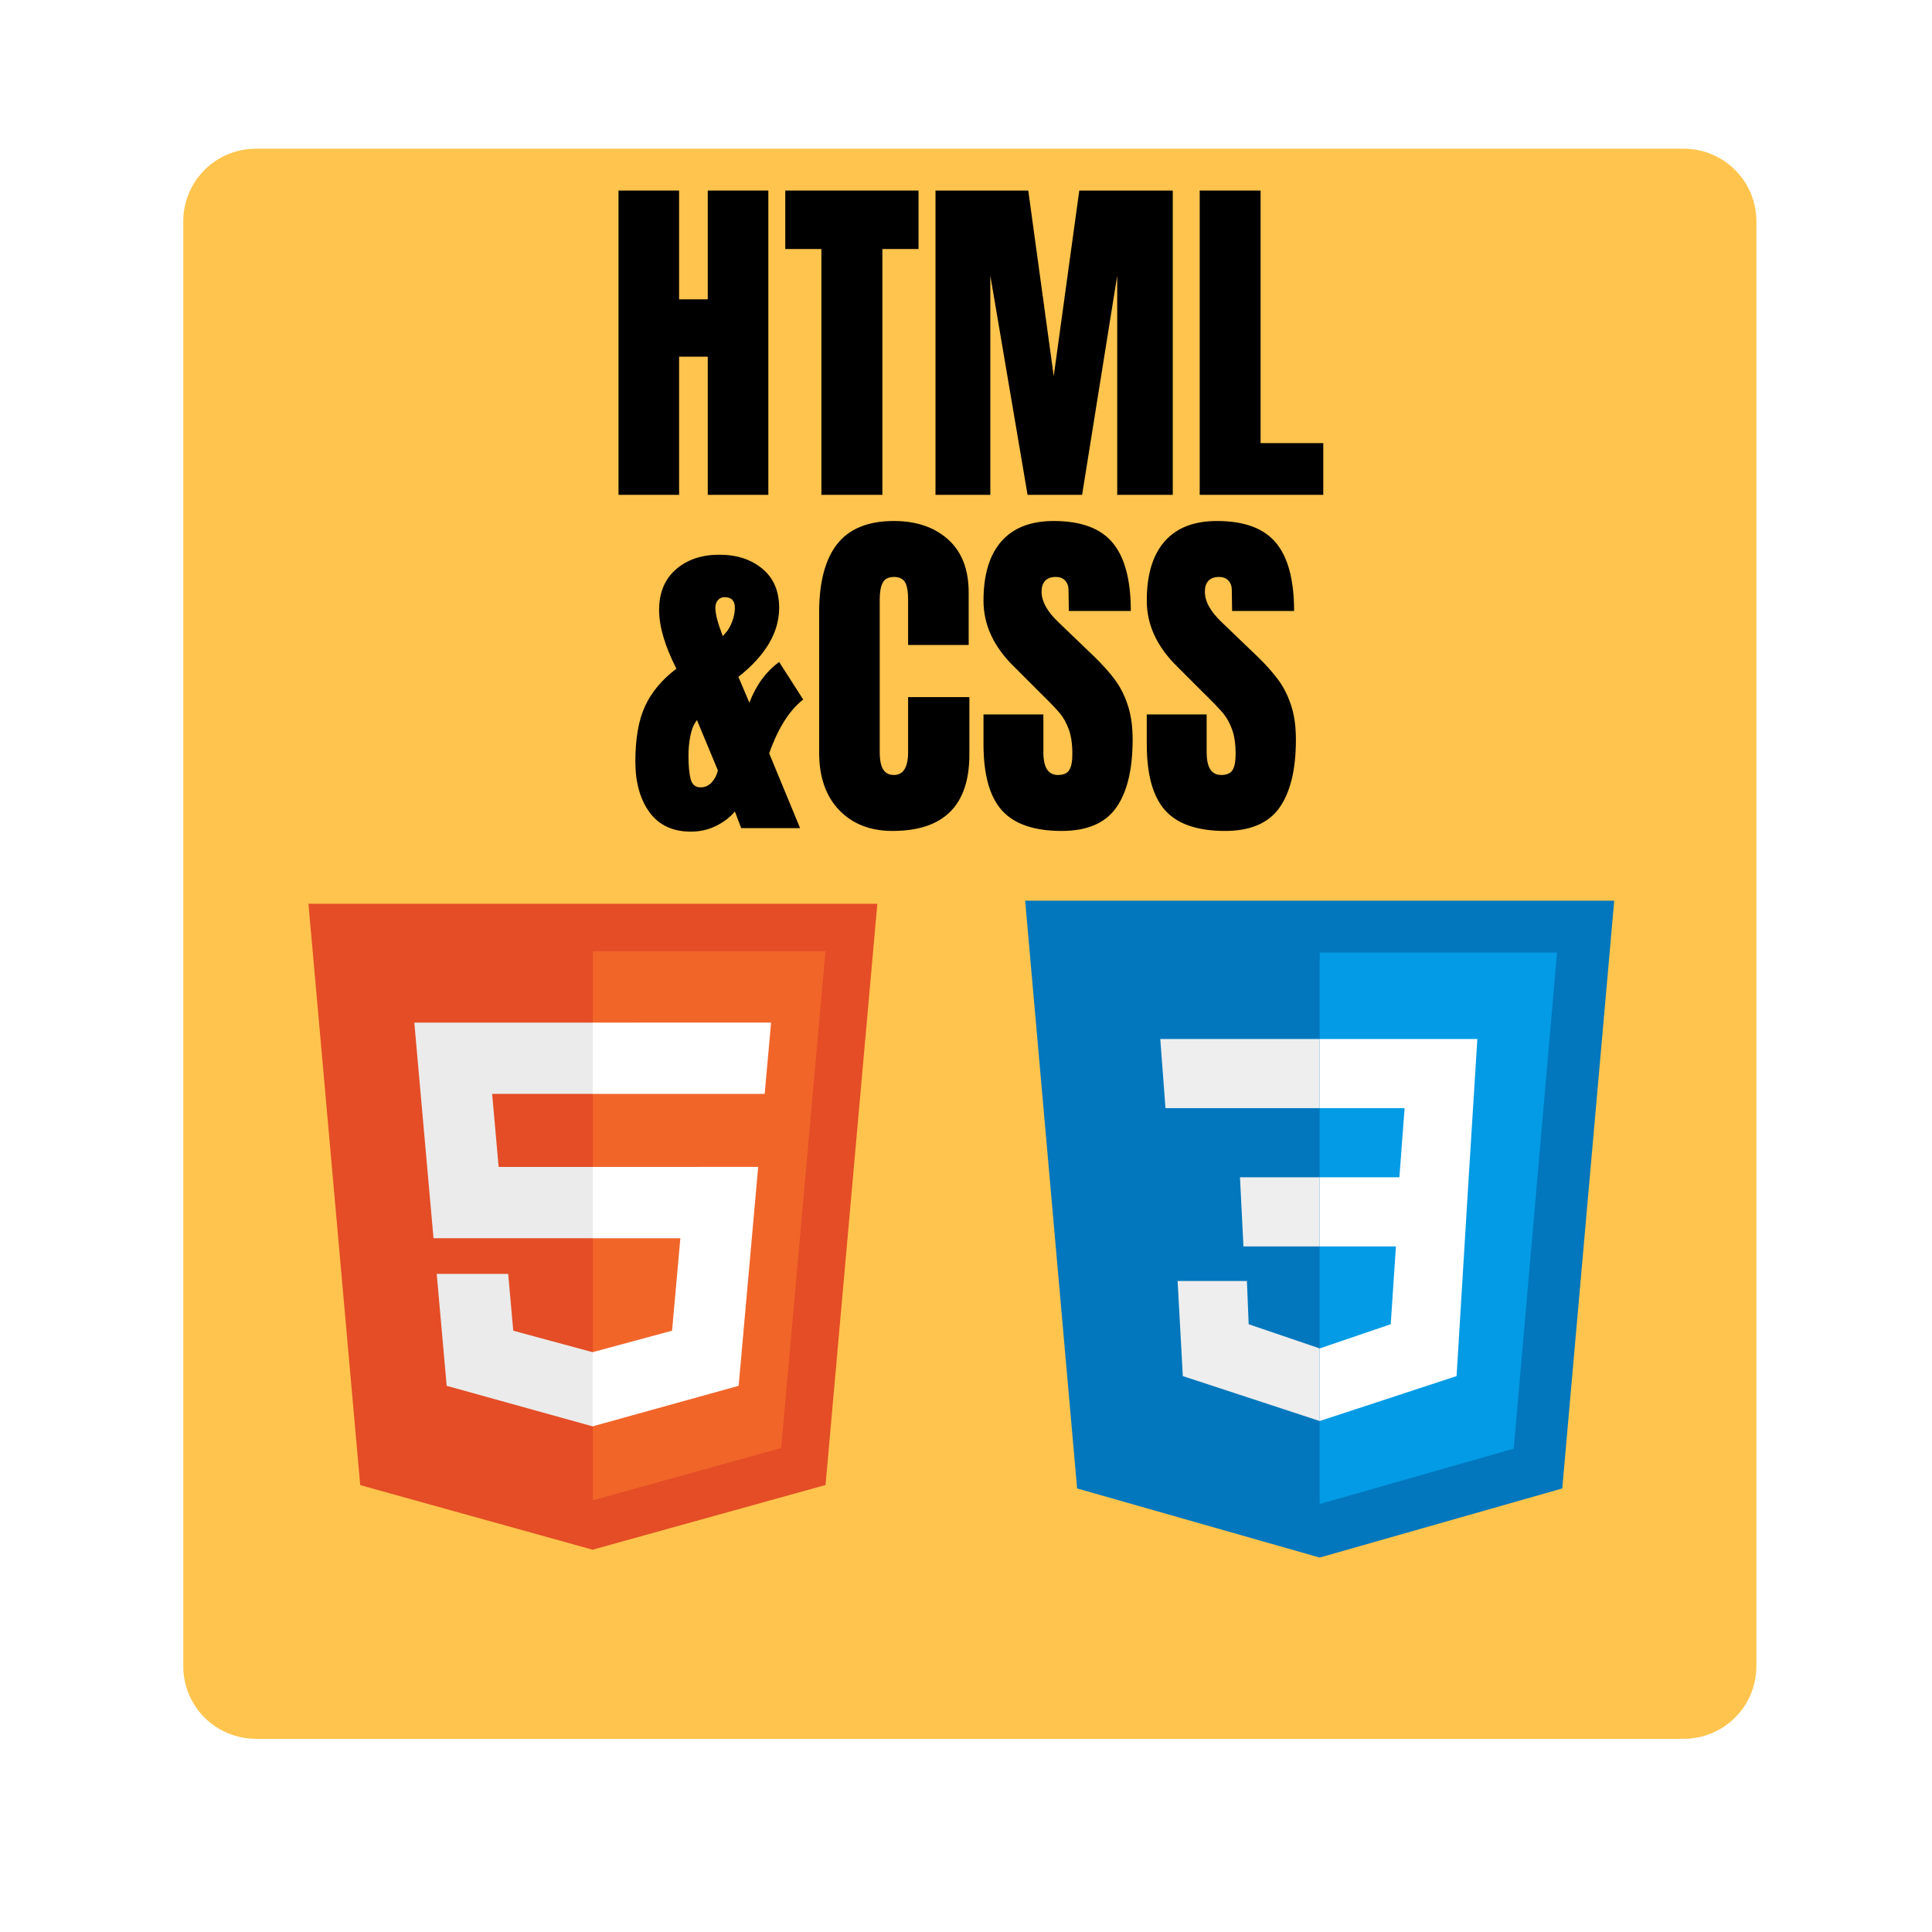 <svg xmlns="http://www.w3.org/2000/svg" xmlns:xlink="http://www.w3.org/1999/xlink" width="400" zoomAndPan="magnify" viewBox="0 0 300 300" height="400" preserveAspectRatio="xMidYMid meet" version="1.0"><defs><g/><clipPath id="7fad887b94"><path d="M 28.457 23.09 L 272.73 23.09 L 272.73 270 L 28.457 270 Z M 28.457 23.09 " clip-rule="nonzero"/></clipPath><clipPath id="8517605887"><path d="M 39.73 23.09 L 261.457 23.09 C 264.445 23.09 267.312 24.277 269.426 26.391 C 271.543 28.504 272.73 31.371 272.73 34.359 L 272.73 258.727 C 272.73 261.719 271.543 264.586 269.426 266.699 C 267.312 268.812 264.445 270 261.457 270 L 39.73 270 C 36.738 270 33.871 268.812 31.758 266.699 C 29.645 264.586 28.457 261.719 28.457 258.727 L 28.457 34.359 C 28.457 31.371 29.645 28.504 31.758 26.391 C 33.871 24.277 36.738 23.09 39.73 23.09 Z M 39.73 23.09 " clip-rule="nonzero"/></clipPath><clipPath id="e6f3c27ba5"><path d="M 47.816 140 L 136.316 140 L 136.316 241 L 47.816 241 Z M 47.816 140 " clip-rule="nonzero"/></clipPath><clipPath id="8adab70eeb"><path d="M 159.172 139.859 L 250.672 139.859 L 250.672 241.859 L 159.172 241.859 Z M 159.172 139.859 " clip-rule="nonzero"/></clipPath></defs><rect x="-30" width="360" fill="#ffffff" y="-30" height="360" fill-opacity="1"/><rect x="-30" width="360" fill="#ffffff" y="-30" height="360" fill-opacity="1"/><g clip-path="url(#7fad887b94)"><g clip-path="url(#8517605887)"><path fill="#ffc44d" d="M 28.457 23.09 L 272.73 23.09 L 272.73 270.223 L 28.457 270.223 Z M 28.457 23.09 " fill-opacity="1" fill-rule="nonzero"/></g></g><g clip-path="url(#e6f3c27ba5)"><path fill="#e44d26" d="M 55.934 230.609 L 47.895 140.332 L 136.234 140.332 L 128.188 230.594 L 92.012 240.637 Z M 55.934 230.609 " fill-opacity="1" fill-rule="nonzero"/></g><path fill="#f16529" d="M 92.066 232.965 L 121.301 224.852 L 128.176 147.715 L 92.066 147.715 Z M 92.066 232.965 " fill-opacity="1" fill-rule="nonzero"/><path fill="#ebebeb" d="M 92.066 181.199 L 77.43 181.199 L 76.418 169.859 L 92.066 169.859 L 92.066 158.789 L 64.336 158.789 L 64.598 161.758 L 67.316 192.27 L 92.066 192.27 Z M 92.066 209.953 L 92.016 209.965 L 79.699 206.633 L 78.91 197.805 L 67.812 197.805 L 69.359 215.188 L 92.016 221.484 L 92.066 221.473 Z M 92.066 209.953 " fill-opacity="1" fill-rule="nonzero"/><path fill="#ffffff" d="M 92.027 181.199 L 92.027 192.27 L 105.645 192.27 L 104.359 206.629 L 92.023 209.961 L 92.023 221.48 L 114.695 215.188 L 114.863 213.316 L 117.465 184.168 L 117.734 181.195 L 114.754 181.195 Z M 92.027 158.789 L 92.027 169.859 L 118.742 169.859 L 118.961 167.371 L 119.469 161.758 L 119.73 158.785 Z M 92.027 158.789 " fill-opacity="1" fill-rule="nonzero"/><g clip-path="url(#8adab70eeb)"><path fill="#0277bd" d="M 250.656 139.859 L 159.184 139.859 L 167.254 231.125 L 204.922 241.859 L 242.586 231.125 Z M 250.656 139.859 " fill-opacity="1" fill-rule="nonzero"/></g><path fill="#039be5" d="M 204.922 147.914 L 204.922 233.539 L 235.055 224.949 L 241.777 147.914 Z M 204.922 147.914 " fill-opacity="1" fill-rule="nonzero"/><path fill="#ffffff" d="M 229.402 161.336 L 204.922 161.336 L 204.922 172.07 L 218.105 172.07 L 217.297 182.809 L 204.922 182.809 L 204.922 193.543 L 216.758 193.543 L 215.953 205.625 L 204.922 209.383 L 204.922 220.656 L 226.176 213.676 L 228.059 182.809 Z M 229.402 161.336 " fill-opacity="1" fill-rule="nonzero"/><path fill="#eeeeee" d="M 204.922 161.336 L 204.922 172.07 L 180.977 172.07 L 180.168 161.336 Z M 192.543 182.809 L 193.082 193.543 L 204.922 193.543 L 204.922 182.809 Z M 193.621 198.914 L 182.859 198.914 L 183.668 213.676 L 204.922 220.656 L 204.922 209.383 L 193.891 205.625 Z M 193.621 198.914 " fill-opacity="1" fill-rule="nonzero"/><g fill="#000000" fill-opacity="1"><g transform="translate(93.948, 76.839)"><g><path d="M 2.094 0 L 2.094 -47.25 L 11.5 -47.25 L 11.5 -30.359 L 15.953 -30.359 L 15.953 -47.25 L 25.359 -47.25 L 25.359 0 L 15.953 0 L 15.953 -21.453 L 11.5 -21.453 L 11.5 0 Z M 2.094 0 "/></g></g></g><g fill="#000000" fill-opacity="1"><g transform="translate(121.391, 76.839)"><g><path d="M 6.156 0 L 6.156 -38.172 L 0.547 -38.172 L 0.547 -47.25 L 21.234 -47.25 L 21.234 -38.172 L 15.625 -38.172 L 15.625 0 Z M 6.156 0 "/></g></g></g><g fill="#000000" fill-opacity="1"><g transform="translate(143.169, 76.839)"><g><path d="M 2.094 0 L 2.094 -47.25 L 16.5 -47.25 L 20.453 -18.422 L 24.422 -47.25 L 38.938 -47.25 L 38.938 0 L 30.312 0 L 30.312 -34.047 L 24.859 0 L 16.391 0 L 10.609 -34.047 L 10.609 0 Z M 2.094 0 "/></g></g></g><g fill="#000000" fill-opacity="1"><g transform="translate(184.196, 76.839)"><g><path d="M 2.094 0 L 2.094 -47.25 L 11.547 -47.25 L 11.547 -8.031 L 21.281 -8.031 L 21.281 0 Z M 2.094 0 "/></g></g></g><g fill="#000000" fill-opacity="1"><g transform="translate(97.721, 128.589)"><g><path d="M 9.562 0.547 C 6.738 0.547 4.594 -0.457 3.125 -2.469 C 1.664 -4.488 0.938 -7.113 0.938 -10.344 C 0.938 -13.938 1.445 -16.82 2.469 -19 C 3.5 -21.188 5.113 -23.102 7.312 -24.75 C 5.52 -28.27 4.625 -31.312 4.625 -33.875 C 4.625 -36.551 5.492 -38.648 7.234 -40.172 C 8.973 -41.691 11.219 -42.453 13.969 -42.453 C 16.688 -42.453 18.914 -41.727 20.656 -40.281 C 22.395 -38.832 23.266 -36.805 23.266 -34.203 C 23.266 -30.391 21.156 -26.816 16.938 -23.484 L 18.641 -19.469 C 19.672 -22.188 21.211 -24.297 23.266 -25.797 L 27 -19.969 C 24.844 -18.281 23.082 -15.492 21.719 -11.609 L 26.516 0 L 17.375 0 L 16.391 -2.578 C 15.617 -1.66 14.633 -0.91 13.438 -0.328 C 12.25 0.254 10.957 0.547 9.562 0.547 Z M 14.953 -30.312 C 15.328 -30.707 15.66 -31.281 15.953 -32.031 C 16.242 -32.789 16.391 -33.516 16.391 -34.203 C 16.391 -35.305 15.859 -35.859 14.797 -35.859 C 14.359 -35.859 14.008 -35.703 13.75 -35.391 C 13.488 -35.078 13.359 -34.68 13.359 -34.203 C 13.359 -33.254 13.742 -31.789 14.516 -29.812 Z M 11.062 -6.328 C 11.75 -6.328 12.332 -6.594 12.812 -7.125 C 13.289 -7.656 13.602 -8.27 13.75 -8.969 L 10.5 -16.781 L 10.172 -16.281 C 9.879 -15.844 9.641 -15.145 9.453 -14.188 C 9.273 -13.238 9.188 -12.305 9.188 -11.391 L 9.188 -11.109 C 9.188 -9.68 9.297 -8.523 9.516 -7.641 C 9.734 -6.766 10.25 -6.328 11.062 -6.328 Z M 11.062 -6.328 "/></g></g></g><g fill="#000000" fill-opacity="1"><g transform="translate(125.494, 128.589)"><g><path d="M 13.094 0.438 C 9.645 0.438 6.883 -0.641 4.812 -2.797 C 2.738 -4.961 1.703 -7.938 1.703 -11.719 L 1.703 -33.5 C 1.703 -38.188 2.633 -41.723 4.5 -44.109 C 6.375 -46.492 9.312 -47.688 13.312 -47.688 C 16.789 -47.688 19.594 -46.734 21.719 -44.828 C 23.852 -42.922 24.922 -40.172 24.922 -36.578 L 24.922 -28.438 L 15.516 -28.438 L 15.516 -35.422 C 15.516 -36.773 15.348 -37.707 15.016 -38.219 C 14.68 -38.738 14.113 -39 13.312 -39 C 12.469 -39 11.891 -38.703 11.578 -38.109 C 11.266 -37.523 11.109 -36.664 11.109 -35.531 L 11.109 -11.828 C 11.109 -10.578 11.289 -9.664 11.656 -9.094 C 12.02 -8.531 12.57 -8.25 13.312 -8.25 C 14.781 -8.25 15.516 -9.441 15.516 -11.828 L 15.516 -20.344 L 25.031 -20.344 L 25.031 -11.438 C 25.031 -3.52 21.051 0.438 13.094 0.438 Z M 13.094 0.438 "/></g></g></g><g fill="#000000" fill-opacity="1"><g transform="translate(151.562, 128.589)"><g><path d="M 13.312 0.438 C 9.02 0.438 5.922 -0.625 4.016 -2.75 C 2.109 -4.875 1.156 -8.301 1.156 -13.031 L 1.156 -17.656 L 10.453 -17.656 L 10.453 -11.766 C 10.453 -9.422 11.203 -8.25 12.703 -8.25 C 13.547 -8.25 14.129 -8.492 14.453 -8.984 C 14.785 -9.484 14.953 -10.32 14.953 -11.5 C 14.953 -13.039 14.77 -14.312 14.406 -15.312 C 14.039 -16.32 13.57 -17.164 13 -17.844 C 12.438 -18.52 11.422 -19.578 9.953 -21.016 L 5.891 -25.078 C 2.734 -28.16 1.156 -31.57 1.156 -35.312 C 1.156 -39.344 2.078 -42.41 3.922 -44.516 C 5.773 -46.629 8.484 -47.688 12.047 -47.688 C 16.297 -47.688 19.352 -46.555 21.219 -44.297 C 23.094 -42.047 24.031 -38.52 24.031 -33.719 L 14.406 -33.719 L 14.359 -36.953 C 14.359 -37.578 14.18 -38.07 13.828 -38.438 C 13.484 -38.812 13 -39 12.375 -39 C 11.645 -39 11.094 -38.797 10.719 -38.391 C 10.352 -37.984 10.172 -37.43 10.172 -36.734 C 10.172 -35.203 11.051 -33.609 12.812 -31.953 L 18.312 -26.672 C 19.594 -25.43 20.656 -24.25 21.5 -23.125 C 22.344 -22.008 23.02 -20.691 23.531 -19.172 C 24.051 -17.648 24.312 -15.844 24.312 -13.75 C 24.312 -9.094 23.457 -5.562 21.75 -3.156 C 20.039 -0.758 17.227 0.438 13.312 0.438 Z M 13.312 0.438 "/></g></g></g><g fill="#000000" fill-opacity="1"><g transform="translate(176.915, 128.589)"><g><path d="M 13.312 0.438 C 9.02 0.438 5.922 -0.625 4.016 -2.75 C 2.109 -4.875 1.156 -8.301 1.156 -13.031 L 1.156 -17.656 L 10.453 -17.656 L 10.453 -11.766 C 10.453 -9.422 11.203 -8.25 12.703 -8.25 C 13.547 -8.25 14.129 -8.492 14.453 -8.984 C 14.785 -9.484 14.953 -10.32 14.953 -11.5 C 14.953 -13.039 14.77 -14.312 14.406 -15.312 C 14.039 -16.32 13.57 -17.164 13 -17.844 C 12.438 -18.52 11.422 -19.578 9.953 -21.016 L 5.891 -25.078 C 2.734 -28.16 1.156 -31.57 1.156 -35.312 C 1.156 -39.344 2.078 -42.41 3.922 -44.516 C 5.773 -46.629 8.484 -47.688 12.047 -47.688 C 16.297 -47.688 19.352 -46.555 21.219 -44.297 C 23.094 -42.047 24.031 -38.52 24.031 -33.719 L 14.406 -33.719 L 14.359 -36.953 C 14.359 -37.578 14.18 -38.07 13.828 -38.438 C 13.484 -38.812 13 -39 12.375 -39 C 11.645 -39 11.094 -38.797 10.719 -38.391 C 10.352 -37.984 10.172 -37.43 10.172 -36.734 C 10.172 -35.203 11.051 -33.609 12.812 -31.953 L 18.312 -26.672 C 19.594 -25.43 20.656 -24.25 21.5 -23.125 C 22.344 -22.008 23.02 -20.691 23.531 -19.172 C 24.051 -17.648 24.312 -15.844 24.312 -13.75 C 24.312 -9.094 23.457 -5.562 21.75 -3.156 C 20.039 -0.758 17.227 0.438 13.312 0.438 Z M 13.312 0.438 "/></g></g></g></svg>